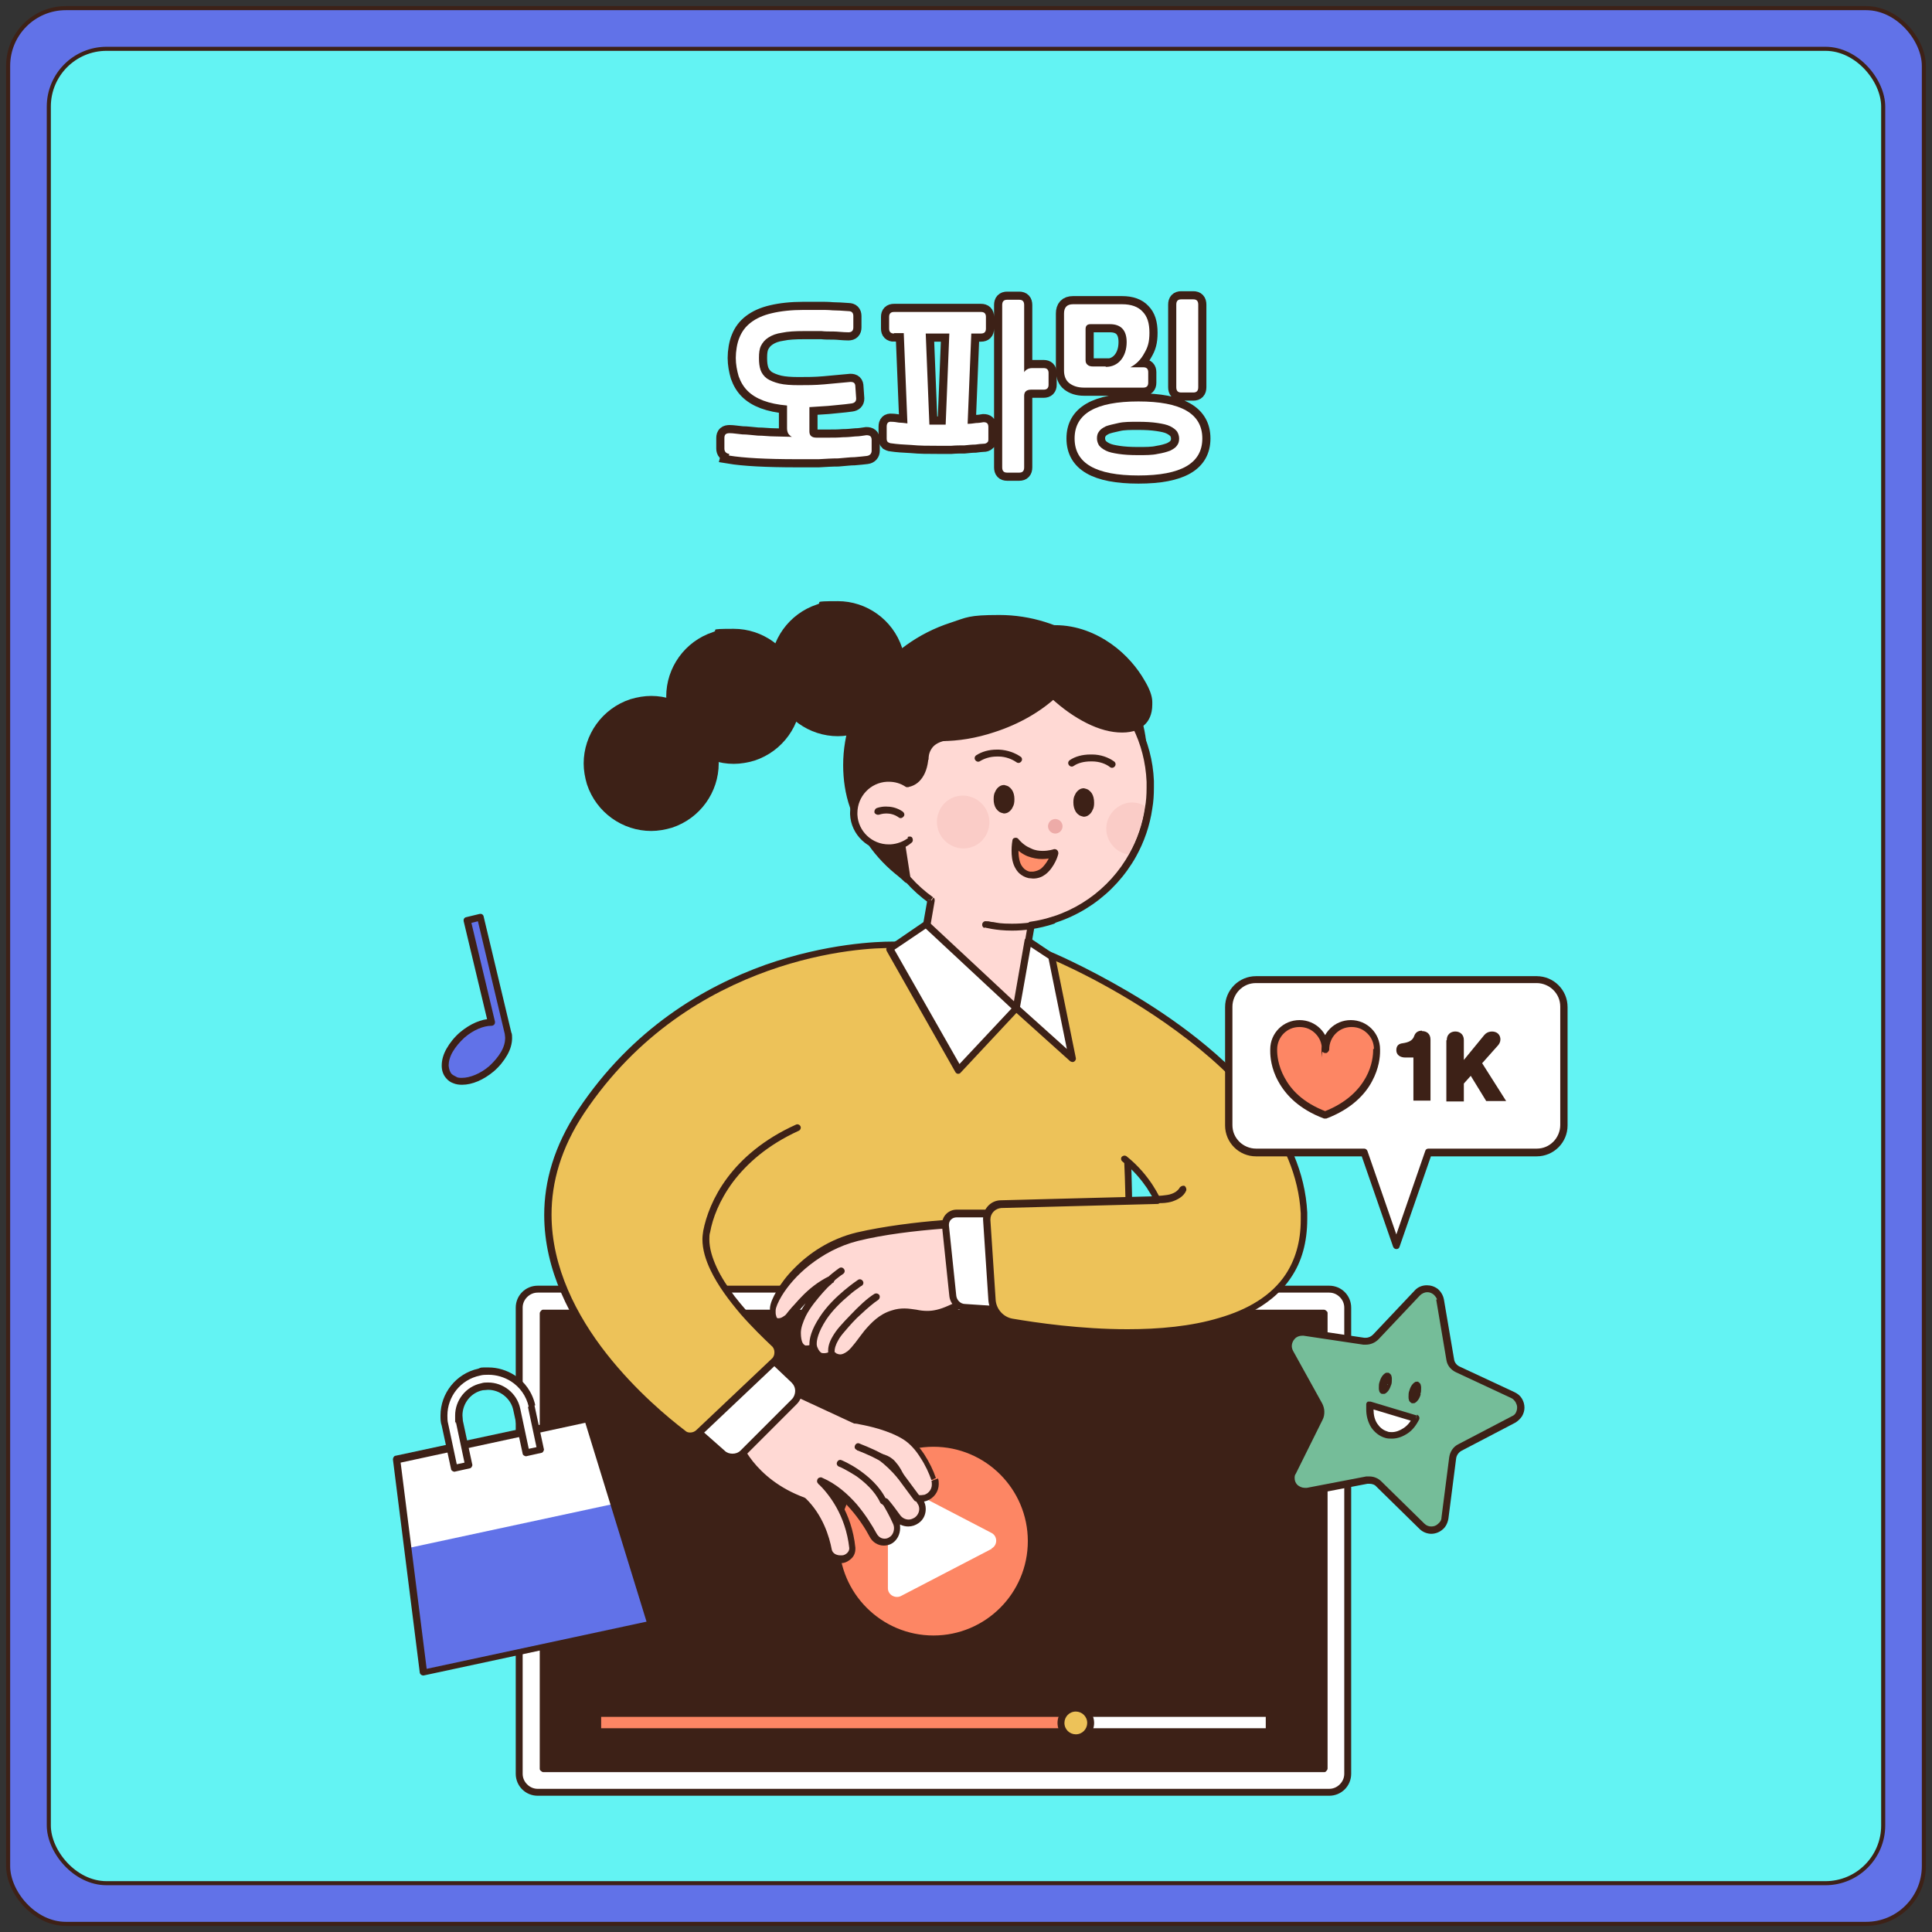 <?xml version="1.0" encoding="UTF-8"?>
<svg id="_레이어_1" data-name="레이어 1" xmlns="http://www.w3.org/2000/svg" version="1.1" viewBox="0 0 475 475">
  <rect x="0" y="0" width="475" height="475" fill="#333333" stroke="none"/>
  <defs>
    <style>
      .cls-1 {
        fill: #edc259;
      }

      .cls-1, .cls-2, .cls-3, .cls-4, .cls-5, .cls-6, .cls-7, .cls-8, .cls-9, .cls-10, .cls-11 {
        stroke-width: 0px;
      }

      .cls-2 {
        fill: #6172e8;
      }

      .cls-3 {
        fill: #edaba8;
      }

      .cls-4 {
        fill: #63f3f3;
      }

      .cls-12, .cls-13 {
        fill: none;
        stroke: #3d2117;
      }

      .cls-5 {
        fill: #3d2117;
      }

      .cls-6 {
        fill: #faccc7;
      }

      .cls-7 {
        fill: #fd8664;
      }

      .cls-8 {
        fill: #ffd9d4;
      }

      .cls-9 {
        fill: #75bd99;
      }

      .cls-10 {
        fill: #ff8f6b;
      }

      .cls-13 {
        stroke-width: 4px;
      }

      .cls-11 {
        fill: #fff;
      }
    </style>
  </defs>
  <rect class="cls-2" x="2" y="2" width="471" height="471" rx="14.2" ry="14.2"/>
  <rect class="cls-12" x="2" y="2" width="471" height="471" rx="14.2" ry="14.2"/>
  <rect class="cls-4" x="12" y="12" width="451" height="451" rx="14.2" ry="14.2"/>
  <rect class="cls-12" x="12" y="12" width="451" height="451" rx="14.2" ry="14.2"/>
  <g>
    <path class="cls-13" d="M179.3,111.6c-.8-.1-1.2-.6-1.2-1.3v-2.6c0-.9.4-1.2,1.3-1.2.9,0,1.9.2,3.1.3,1.2,0,2.5.2,3.8.3,1.4,0,2.8.2,4.2.2,1.4,0,2.8.1,4.2.1-.4-.2-.6-.4-.9-.8-.2-.4-.3-.8-.3-1.3v-5.6c-2.3-.2-4.2-.6-5.8-1.2s-2.9-1.4-3.9-2.4c-1-1-1.7-2.2-2.2-3.6-.4-1.4-.7-2.9-.7-4.5s.3-3.6.9-5c.6-1.5,1.5-2.7,2.8-3.7,1.3-1,3-1.8,5.2-2.3,2.1-.5,4.7-.8,7.8-.8s1.3,0,2,0c.7,0,1.4,0,2.2,0,.8,0,1.8,0,2.9.1,1.1,0,2.4.1,3.9.2.8,0,1.2.4,1.2,1.2v2.8c0,.8-.4,1.2-1.2,1.2-1.4,0-2.7-.2-3.7-.2-1.1,0-2.1,0-2.9-.1-.9,0-1.6,0-2.4,0-.7,0-1.4,0-2,0-2.1,0-3.9.1-5.3.4-1.4.2-2.5.6-3.4,1.2-.8.5-1.4,1.2-1.8,2-.4.8-.5,1.8-.5,3s.1,2.1.4,3c.3.8.8,1.5,1.6,2.1.8.5,1.8.9,3,1.2,1.3.3,2.9.4,4.8.4s4,0,6.2-.2c2.2-.2,4.4-.4,6.5-.6.8,0,1.2.3,1.2,1.2l.2,2.9c0,.7-.4,1.1-1.2,1.2-2.1.3-4,.4-5.7.6-1.7.1-3.2.2-4.6.3v6c0,1,.6,1.5,1.7,1.5s2.1,0,3.2,0c1.1,0,2.2,0,3.3-.1,1.1,0,2.1-.1,3.1-.2,1,0,1.9-.2,2.7-.3.9,0,1.3.3,1.3,1.2v2.6c0,.7-.4,1.2-1.2,1.3-.8.1-1.8.2-3,.3-1.2,0-2.5.2-4,.3-1.5,0-3.1.1-4.8.2-1.7,0-3.5,0-5.3,0-7.6,0-13.2-.3-16.8-.9Z"/>
    <path class="cls-13" d="M219.8,82c-.8,0-1.2-.4-1.2-1.2v-2.9c0-.8.4-1.2,1.2-1.2h21.4c.8,0,1.2.4,1.2,1.2v2.9c0,.8-.4,1.2-1.2,1.2h-2.4l-.9,22.2c.7,0,1.4-.1,2.1-.2.6,0,1.2-.1,1.8-.2.8,0,1.2.3,1.2,1.2v2.9c0,.4,0,.7-.3.9-.2.2-.5.3-.9.3-.5,0-1.2.1-2,.2-.8,0-1.7.1-2.7.2-1,0-2.1,0-3.2.1-1.1,0-2.3,0-3.4,0-2.3,0-4.4,0-6.4-.2-2-.1-3.6-.2-4.9-.4-.4,0-.7-.2-.9-.3-.2-.2-.3-.4-.3-.9v-2.9c0-.9.4-1.3,1.2-1.2.6,0,1.2.1,1.8.2.6,0,1.3.1,2.1.2l-.9-22.2h-2.4ZM228.4,104.4h4.1l.9-22.4h-5.8l.9,22.4ZM251.8,114.9c0,.9-.4,1.3-1.2,1.3h-3c-.8,0-1.2-.4-1.2-1.3v-39.9c0-.9.4-1.3,1.2-1.3h3c.8,0,1.2.4,1.2,1.3v16.5c.4-.6,1-1,2-1h2.8c.8,0,1.2.4,1.2,1.2v2.9c0,.8-.4,1.2-1.2,1.2h-3.1c-1.1,0-1.7.5-1.7,1.5v17.6Z"/>
    <path class="cls-13" d="M266.5,95.3c-1.5,0-2.7-.4-3.6-1.1-.9-.7-1.3-1.8-1.3-3.1v-14c0-1.5.7-2.3,2.2-2.3h12.1c2.2,0,3.9.6,5,1.8,1.2,1.2,1.7,2.9,1.7,5.2s-.4,3.6-1.3,5.1c-.8,1.5-2,2.7-3.4,3.4h3.2c.8,0,1.2.4,1.2,1.2v2.6c0,.8-.4,1.2-1.2,1.2h-14.6ZM264.2,107.8c0-6.1,5.2-9.1,15.7-9.1s15.7,3,15.7,9.1-5.2,9.1-15.7,9.1-15.7-3-15.7-9.1ZM271.9,90.2c1.5,0,2.8-.6,3.7-1.7s1.4-2.6,1.4-4.4c0-2.9-1.4-4.4-4.1-4.4h-4.8c-.8,0-1.2.4-1.2,1.2v7.7c0,.5.2.9.5,1.1.3.3.8.4,1.4.4h3ZM269.7,107.8c0,.6.2,1.2.5,1.7.4.5.9.9,1.7,1.3.8.4,1.8.6,3.1.8s2.9.3,4.8.3,3.5,0,4.8-.3c1.3-.2,2.3-.5,3.1-.8.8-.4,1.4-.8,1.7-1.3.4-.5.5-1.1.5-1.7s-.2-1.2-.5-1.7c-.4-.5-.9-.9-1.7-1.3-.8-.4-1.8-.6-3.1-.8-1.3-.2-2.9-.3-4.8-.3s-3.5,0-4.8.3-2.3.5-3.1.8c-.8.4-1.4.8-1.7,1.3-.4.5-.5,1.1-.5,1.7ZM294.6,95.2c0,.9-.4,1.3-1.2,1.3h-3c-.8,0-1.2-.4-1.2-1.3v-20.3c0-.9.4-1.3,1.2-1.3h3c.8,0,1.2.4,1.2,1.3v20.3Z"/>
  </g>
  <path class="cls-1" d="M277,330.1s2-38.7-1.4-64.9c-3.5-27-18.4-30.2-18.4-30.2h0c-5-1.4-10.7-2.3-17.2-2.5-4.8-.2-13.2.3-13.2.3,0,0-27.6-3.4-46.2,15.2-18.5,18.6-19,42.5-20.2,56.6l-.4,27.2"/>
  <path class="cls-5" d="M277.8,330.1s.6-11.5.6-26.2-.4-26.8-2-38.8c-1.8-13.7-6.4-21.4-10.8-25.7-4.3-4.3-8.2-5.2-8.3-5.2-.3,0-.5,0-.7.2s-.3.4-.3.7h0s.9,0,.9,0l.2-.8c-5-1.4-10.8-2.3-17.4-2.6-.8,0-1.6,0-2.5,0-4.8,0-10.7.4-10.7.4v.9c0,0,.2-.9.2-.9,0,0-2-.2-5.3-.2s-11.4.5-19,2.7c-7.5,2.2-15.7,6.1-22.6,13.1-9.4,9.4-14.2,20.2-16.8,30.4-2.6,10.2-3,19.7-3.6,26.8h0c0,0-.4,27.3-.4,27.3,0,.5.4.9.8.9.5,0,.9-.4.9-.8l.4-27.2h-.9s.9,0,.9,0c.6-7.1,1-16.5,3.5-26.5,2.6-10,7.2-20.4,16.4-29.6,6.7-6.7,14.5-10.5,21.9-12.6,7.3-2.1,14.1-2.6,18.5-2.6,1.6,0,2.9,0,3.8.1.4,0,.8,0,1,0,.1,0,.2,0,.3,0h0s.2,0,.2,0c0,0,.4,0,1,0,1.9-.1,6.1-.3,9.6-.3s1.7,0,2.4,0c6.5.3,12.1,1.1,17,2.5.3,0,.6,0,.8-.2.2-.2.3-.5.3-.7h0s-.9,0-.9,0l-.2.8h0s0,0,0,0h0s0,0,0,0c.1,0,3.7.9,7.7,4.9,4,4.1,8.4,11.4,10.1,24.5,1.5,11.9,2,26.4,2,38.6,0,7.3-.2,13.9-.3,18.6,0,2.4-.2,4.2-.2,5.5,0,1.3,0,2,0,2,0,.5.3.9.8.9s.9-.3.9-.8"/>
  <path class="cls-11" d="M326.8,440.7h-194.6c-2.5,0-4.5-2-4.5-4.5v-114.6c0-2.5,2-4.5,4.5-4.5h194.6c2.5,0,4.5,2,4.5,4.5v114.6c0,2.5-2,4.5-4.5,4.5"/>
  <path class="cls-5" d="M326.8,440.7v-.9h-194.6c-1,0-1.9-.4-2.6-1.1-.7-.7-1.1-1.6-1.1-2.6v-114.6c0-1,.4-1.9,1.1-2.6.7-.7,1.6-1.1,2.6-1.1h194.6c1,0,1.9.4,2.6,1.1.7.7,1.1,1.6,1.1,2.6v114.6c0,1-.4,1.9-1.1,2.6-.7.7-1.6,1.1-2.6,1.1v1.7c3,0,5.4-2.4,5.4-5.4v-114.6c0-3-2.4-5.4-5.4-5.4h-194.6c-3,0-5.4,2.4-5.4,5.4v114.6c0,3,2.4,5.4,5.4,5.4h194.6v-.9Z"/>
  <rect class="cls-5" x="133.6" y="323" width="191.9" height="111.9"/>
  <path class="cls-5" d="M133.6,434.8h.9v-111h190.1v110.1h-191v.9h.9-.9v.9h191.9c.2,0,.4,0,.6-.3.2-.2.3-.4.3-.6v-111.9c0-.2,0-.4-.3-.6-.2-.2-.4-.3-.6-.3h-191.9c-.2,0-.4,0-.6.3-.2.2-.3.4-.3.6v111.9c0,.2,0,.4.3.6.2.2.4.3.6.3v-.9Z"/>
  <path class="cls-7" d="M253.6,378.9c0,13.3-10.8,24.1-24.1,24.1s-24.1-10.8-24.1-24.1,10.8-24.1,24.1-24.1,24.1,10.8,24.1,24.1"/>
  <path class="cls-5" d="M253.6,378.9h-.9c0,6.4-2.6,12.2-6.8,16.4-4.2,4.2-10,6.8-16.4,6.8-6.4,0-12.2-2.6-16.4-6.8-4.2-4.2-6.8-10-6.8-16.4s2.6-12.2,6.8-16.4c4.2-4.2,10-6.8,16.4-6.8s12.2,2.6,16.4,6.8c4.2,4.2,6.8,10,6.8,16.4h1.7c0-13.8-11.2-24.9-24.9-24.9s-24.9,11.2-24.9,24.9,11.2,24.9,24.9,24.9c13.8,0,24.9-11.2,24.9-24.9h-.9Z"/>
  <path class="cls-11" d="M243.8,380.8l-22.3,11.6c-1.4.7-3.2-.3-3.2-1.9v-23.3c0-1.6,1.7-2.7,3.2-1.9l22.3,11.6c1.5.8,1.5,3,0,3.8"/>
  <path class="cls-5" d="M221,159.6c2.7,8.3-1.9,17.1-10.1,19.8-8.3,2.7-17.1-1.9-19.8-10.1-2.7-8.3,1.9-17.1,10.1-19.8,8.3-2.7,17.1,1.9,19.8,10.1"/>
  <path class="cls-5" d="M221,159.6l-.8.3c.5,1.5.7,3.1.7,4.6,0,6.3-4,12.1-10.3,14.1-1.5.5-3.1.7-4.6.7-6.3,0-12.1-4-14.1-10.3-.5-1.5-.7-3.1-.7-4.6,0-6.3,4-12.1,10.3-14.1,1.5-.5,3.1-.7,4.6-.7,6.3,0,12.1,4,14.1,10.3l.8-.3.8-.3c-2.3-7-8.8-11.5-15.8-11.5s-3.4.3-5.1.8c-7,2.3-11.5,8.8-11.5,15.8,0,1.7.3,3.4.8,5.1,2.3,7,8.8,11.5,15.8,11.5,1.7,0,3.4-.3,5.1-.8,7-2.3,11.5-8.8,11.5-15.8,0-1.7-.3-3.4-.8-5.1l-.8.3Z"/>
  <path class="cls-5" d="M195.4,166.4c2.7,8.3-1.9,17.1-10.1,19.8-8.3,2.7-17.1-1.9-19.8-10.1-2.7-8.3,1.9-17.1,10.1-19.8,8.3-2.7,17.1,1.9,19.8,10.1"/>
  <path class="cls-5" d="M195.4,166.4l-.8.3c.5,1.5.7,3.1.7,4.6,0,6.3-4,12.1-10.3,14.1-1.5.5-3.1.7-4.6.7-6.3,0-12.1-4-14.1-10.3-.5-1.5-.7-3.1-.7-4.6,0-6.3,4-12.1,10.3-14.1,1.5-.5,3.1-.7,4.6-.7,6.3,0,12.1,4,14.1,10.3l.8-.3.8-.3c-2.3-7-8.8-11.5-15.8-11.5s-3.4.3-5.1.8c-7,2.3-11.5,8.8-11.5,15.8,0,1.7.3,3.4.8,5.1,2.3,7,8.8,11.5,15.8,11.5,1.7,0,3.4-.3,5.1-.8,7-2.3,11.5-8.8,11.5-15.8,0-1.7-.3-3.4-.8-5.1l-.8.3Z"/>
  <path class="cls-5" d="M175.1,182.9c2.7,8.3-1.9,17.1-10.1,19.8-8.3,2.7-17.1-1.9-19.8-10.1-2.7-8.3,1.9-17.1,10.1-19.8,8.3-2.7,17.1,1.9,19.8,10.1"/>
  <path class="cls-5" d="M175.1,182.9l-.8.3c.5,1.5.7,3.1.7,4.6,0,6.3-4,12.1-10.3,14.1-1.5.5-3.1.7-4.6.7-6.3,0-12.1-4-14.1-10.3-.5-1.5-.7-3.1-.7-4.6,0-6.3,4-12.1,10.3-14.1,1.5-.5,3.1-.7,4.6-.7,6.3,0,12.1,4,14.1,10.3l.8-.3.8-.3c-2.3-7-8.8-11.5-15.8-11.5-1.7,0-3.4.3-5.1.8-7,2.3-11.5,8.8-11.5,15.8,0,1.7.3,3.4.8,5.1,2.3,7,8.8,11.5,15.8,11.5,1.7,0,3.4-.3,5.1-.8,7-2.3,11.5-8.8,11.5-15.8,0-1.7-.3-3.4-.8-5.1l-.8.3Z"/>
  <path class="cls-5" d="M279.5,176c5.9,18.4-4.9,38.3-24.1,44.5-19.3,6.2-39.7-3.6-45.6-22-5.9-18.4,4.9-38.3,24.1-44.5,19.3-6.2,39.7,3.6,45.6,22"/>
  <path class="cls-5" d="M279.5,176l-.8.3c1.1,3.3,1.6,6.7,1.6,10,0,14.6-9.8,28.4-25.2,33.4-3.8,1.2-7.7,1.8-11.5,1.8-7.4,0-14.5-2.3-20.4-6.3-5.8-4-10.4-9.8-12.7-17-1.1-3.3-1.6-6.7-1.6-10,0-14.6,9.8-28.4,25.2-33.4,3.8-1.2,7.7-1.8,11.5-1.8,7.4,0,14.5,2.3,20.4,6.3,5.8,4,10.4,9.8,12.7,17l.8-.3.8-.3c-2.4-7.5-7.2-13.6-13.3-17.9-6.1-4.2-13.6-6.6-21.3-6.6s-8,.6-12,1.9c-16,5.2-26.4,19.6-26.4,35,0,3.5.5,7.1,1.7,10.5,2.4,7.5,7.2,13.6,13.3,17.9,6.1,4.2,13.6,6.6,21.3,6.6s8-.6,12-1.9c16-5.2,26.4-19.6,26.4-35,0-3.5-.5-7.1-1.7-10.5l-.8.3Z"/>
  <path class="cls-8" d="M228.8,221.3l-2,11.5,23.1,15,3.6-20.5c10.8-1.5,19.9-8.1,25-17.2,2-3.5,3.3-7.4,3.9-11.5.3-2.1.4-4.3.3-6.6-.2-4.9-1.5-9.5-3.5-13.6-3.3-6.6-8.6-12-15.2-15.3-4.2-2.1-8.8-3.4-13.8-3.6-1,0-2,0-3.1,0-12.6.6-23.3,7.9-28.7,18.3-2.7,5.1-4.1,11-3.8,17.2.5,10.9,6,20.3,14.2,26.2"/>
  <path class="cls-5" d="M228.8,221.3h-.8c0-.1-2,11.4-2,11.4,0,.3,0,.7.4.9l23.1,15c.2.2.5.2.8,0,.3-.1.5-.4.5-.6l3.6-20.5h-.8c0-.1.1.7.1.7,11.1-1.6,20.4-8.3,25.6-17.6,2-3.6,3.4-7.6,4-11.8.3-1.7.4-3.4.4-5.2s0-1,0-1.6c-.2-5-1.5-9.7-3.6-13.9h0c-3.4-6.8-8.9-12.3-15.6-15.7h0c-4.3-2.2-9.1-3.5-14.1-3.7h0c-.5,0-1.1,0-1.6,0s-1,0-1.6,0c-12.9.6-23.9,8.1-29.4,18.8-2.5,4.8-3.9,10.3-3.9,16.1s0,1,0,1.6c.5,11.1,6.1,20.8,14.5,26.8l.5-.7h-.8c0-.1.8,0,.8,0l.5-.7c-8-5.7-13.4-14.9-13.8-25.5,0-.5,0-1,0-1.5,0-5.5,1.3-10.7,3.7-15.3,5.3-10.2,15.7-17.3,28-17.8.5,0,1,0,1.5,0s1,0,1.5,0h0c4.8.2,9.3,1.5,13.4,3.5h0c6.4,3.2,11.6,8.5,14.8,14.9h0c2,4,3.2,8.5,3.4,13.3,0,.5,0,1,0,1.5,0,1.7-.1,3.3-.4,4.9-.6,4-1.9,7.8-3.8,11.2-4.9,8.9-13.8,15.3-24.3,16.8-.4,0-.7.3-.7.7l-3.3,19.2-21.5-14,1.9-11c0-.3,0-.7-.3-.8l-.5.7Z"/>
  <path class="cls-5" d="M268.1,197.6c0,1.5-.9,2.6-1.8,2.6-1,0-1.7-1.2-1.7-2.7,0-1.5.9-2.6,1.8-2.6,1,0,1.7,1.2,1.7,2.7"/>
  <path class="cls-5" d="M268.1,197.6h-.9c0,.5-.2,1-.4,1.3-.1.2-.2.3-.3.3,0,0-.2,0-.2,0h0s0,.9,0,.9v-.9s-.1,0-.2,0c-.1,0-.3-.3-.4-.6-.1-.3-.2-.7-.2-1.1h0c0-.7.2-1.2.4-1.5.1-.2.2-.3.3-.3,0,0,.2,0,.2,0h0v-.4s0,.4,0,.4h0s0-.4,0-.4v.4s0,0,0,0c0,0,.1,0,.2,0,.1,0,.3.3.4.6.1.3.2.7.2,1.1h0c0,.1,0,0,0,0h.9s.9,0,.9,0h0c0-1-.2-1.8-.6-2.4-.2-.3-.5-.6-.8-.8-.3-.2-.7-.3-1.1-.4v.9s0-.9,0-.9h0c-.4,0-.8.1-1.1.3-.5.3-.9.8-1.1,1.3-.3.5-.4,1.1-.4,1.8h0s0,.1,0,.1c0,.9.2,1.6.6,2.3.2.3.5.6.8.8.3.2.7.3,1.1.4h0c.4,0,.8-.1,1.1-.3.5-.3.9-.8,1.1-1.3.3-.5.4-1.1.4-1.8h0s-.9,0-.9,0Z"/>
  <path class="cls-5" d="M264,188.3c1-.7,2.5-1.1,4.2-1.1.1,0,.2,0,.3,0,1.8,0,3.4.6,4.4,1.4.4.3.9.2,1.2-.2.3-.4.2-.9-.2-1.2-1.4-1-3.3-1.7-5.4-1.7-.1,0-.2,0-.4,0-2,0-3.8.5-5.1,1.4-.4.3-.5.8-.2,1.2.3.4.8.5,1.2.2Z"/>
  <path class="cls-5" d="M264,163.3c-.8,2.6-2.6,5.1-5.2,7.5-3.6,3.4-8.8,6.5-14.8,8.4-10.3,3.3-20.2,2.6-25.5-1.3,5.4-10.4,16.1-17.7,28.7-18.3,1,0,2.1,0,3.1,0,4.9.2,9.6,1.5,13.8,3.6"/>
  <path class="cls-5" d="M264,163.3l-.8-.3c-.8,2.4-2.5,4.9-4.9,7.2-3.5,3.3-8.6,6.3-14.5,8.2-4.4,1.4-8.6,2.1-12.5,2.1-5.1,0-9.5-1.2-12.3-3.2l-.5.7.8.4c5.3-10.2,15.7-17.3,28-17.8.5,0,1,0,1.5,0s1,0,1.5,0c4.8.2,9.3,1.5,13.4,3.5l.4-.8-.8-.3.8.3.4-.8c-4.3-2.2-9.1-3.5-14.1-3.7-.5,0-1.1,0-1.6,0s-1,0-1.5,0c-12.9.6-23.9,8.1-29.4,18.8-.2.4,0,.8.3,1.1,3.2,2.3,7.9,3.5,13.3,3.5,4.1,0,8.5-.7,13-2.2,6.2-2,11.4-5.1,15.2-8.6,2.6-2.5,4.5-5.1,5.4-7.9.1-.4,0-.8-.4-1l-.4.8Z"/>
  <path class="cls-5" d="M279.2,178.6c-5.5,1.8-13.4-1.3-20.3-7.8-1.6-1.5-3.1-3.1-4.5-4.9-1.6-2-3-4.1-4.1-6.2,4.9.2,9.6,1.5,13.8,3.6,6.6,3.3,11.9,8.7,15.2,15.3"/>
  <path class="cls-5" d="M279.2,178.6l-.3-.8c-.9.3-2,.5-3.1.5-2.4,0-5.1-.7-7.9-2.1-2.8-1.4-5.7-3.4-8.5-6-1.5-1.4-3-3-4.4-4.8-1.6-2-2.9-4.1-4-6.1l-.8.4v.9c4.8.2,9.3,1.5,13.4,3.5h0c6.4,3.2,11.6,8.5,14.8,14.9l.8-.4-.3-.8.3.8.8-.4c-3.4-6.8-8.9-12.3-15.6-15.7h0c-4.3-2.2-9.1-3.5-14.1-3.7-.3,0-.6.1-.8.4-.2.3-.2.6,0,.9,1.2,2.1,2.6,4.3,4.2,6.4,1.4,1.8,3,3.5,4.6,5,2.9,2.7,5.9,4.8,8.9,6.3,3,1.5,5.9,2.3,8.7,2.3,1.3,0,2.5-.2,3.6-.6.2,0,.4-.3.5-.5,0-.2,0-.5,0-.7l-.8.4Z"/>
  <path class="cls-5" d="M242,228c0,0,2.8.8,6.8.8,2.9,0,6.5-.4,10.4-1.7.4-.2.7-.7.5-1.1-.2-.4-.6-.7-1.1-.5-3.6,1.3-7,1.6-9.8,1.6s-3.5-.2-4.6-.4c-.6,0-1-.2-1.3-.2-.1,0-.3,0-.3,0h0s0,0,0,0c-.5-.1-.9.1-1.1.6-.1.5.1.9.6,1.1Z"/>
  <path class="cls-5" d="M214.1,189.1s11.4,9.5,13.3-2.2c0,0-.4-4.8,4.9-5.6l-3.4-13.5-13.9,5.9s-5.3,9.1-.9,15.5"/>
  <path class="cls-5" d="M214.1,189.1l-.6.7s1.1,1,2.8,1.9c1.6.9,3.7,1.9,5.9,1.9,1.3,0,2.7-.4,3.8-1.5,1.1-1.1,1.9-2.7,2.2-5.1v-.2s0,0,0,0h.1s-.1,0-.1,0h.1s0-.1,0-.1c0-.4,0-1.4.6-2.4.3-.5.6-.9,1.2-1.3.6-.4,1.3-.7,2.3-.9.2,0,.5-.2.6-.4.1-.2.2-.5.1-.7l-3.4-13.5c0-.2-.2-.4-.5-.6s-.5-.1-.7,0l-13.9,5.9c-.2,0-.3.2-.4.4,0,0-.7,1.2-1.4,3-.7,1.8-1.4,4.3-1.4,6.9,0,2.2.5,4.5,1.9,6.5l.2.2.6-.7.7-.5c-1.2-1.7-1.6-3.6-1.6-5.5,0-2.3.6-4.6,1.3-6.3.3-.8.6-1.5.9-2,.1-.2.2-.4.3-.6h0c0-.1,0-.2,0-.2h0s-.7-.4-.7-.4l.3.8,12.9-5.5,3.2,12.6.8-.2v-.8c-1.4.2-2.4.6-3.2,1.1-1.2.8-1.8,1.9-2.2,2.9-.3,1-.4,1.8-.4,2.2,0,.1,0,.2,0,.3h.9c0,0-.8-.2-.8-.2-.4,2.1-1,3.4-1.8,4.1-.7.7-1.6,1-2.6,1-1.6,0-3.6-.8-5-1.7-.7-.4-1.4-.9-1.8-1.2-.2-.2-.4-.3-.5-.4h-.1c0-.1,0-.1,0-.1l-.6.7.7-.5-.7.5Z"/>
  <path class="cls-5" d="M223.1,216.2l-1.8-11.4-7.5-.5s3.4,6.7,9.3,12"/>
  <path class="cls-5" d="M223.1,216.2h.8c0-.1-1.8-11.6-1.8-11.6,0-.4-.4-.7-.8-.7l-7.5-.5c-.3,0-.6.1-.8.4-.2.3-.2.6,0,.9,0,0,3.5,6.8,9.5,12.2.3.2.7.3,1,.1.3-.2.5-.5.4-.9h-.8c0,.1.6-.5.6-.5-2.8-2.6-5.1-5.5-6.7-7.8-.8-1.1-1.4-2.1-1.8-2.8-.2-.3-.4-.6-.5-.8,0,0,0-.2-.1-.2h0c0,0-.8.3-.8.3v.9c0,0,6.7.5,6.7.5l1.7,10.8h.8c0-.1.6-.8.6-.8l-.6.6Z"/>
  <path class="cls-8" d="M223.8,206.7c-1.3,1-3,1.7-4.9,1.8-4.7.2-8.7-3.4-8.9-8.2-.2-4.7,3.4-8.7,8.2-8.9,1.8,0,3.6.4,5,1.3"/>
  <path class="cls-5" d="M223.3,206c-1.2.9-2.7,1.5-4.4,1.6-.1,0-.2,0-.4,0-4.1,0-7.5-3.2-7.7-7.3,0-.1,0-.2,0-.4,0-4.1,3.2-7.5,7.3-7.7.1,0,.2,0,.4,0,1.5,0,2.9.4,4.1,1.2.4.3.9.1,1.2-.3.3-.4.1-.9-.3-1.2-1.5-.9-3.2-1.5-5.1-1.5s-.3,0-.4,0c-5,.2-9,4.4-9,9.4s0,.3,0,.4c.2,5,4.4,9,9.4,9s.3,0,.4,0c2,0,3.9-.8,5.3-2,.4-.3.4-.8.2-1.2s-.8-.4-1.2-.2Z"/>
  <path class="cls-8" d="M215.8,199.6s2.7-1.1,5.6.8"/>
  <path class="cls-5" d="M216.2,200.3v-.3c-.1,0,0,.3,0,.3h0s-.1-.3-.1-.3v.3c.1,0,.8-.3,1.8-.3.9,0,2,.2,3.1,1,.4.3.9.1,1.2-.3.3-.4.1-.9-.3-1.2-1.5-1-2.9-1.2-4.1-1.2-1.4,0-2.3.4-2.3.4-.4.2-.6.7-.5,1.1.2.4.7.6,1.1.5Z"/>
  <path class="cls-5" d="M279.2,178.6s3.5-.9,3.2-6c-.3-5-9.3-18.4-23.6-18"/>
  <path class="cls-5" d="M279.4,179.4c0,0,1-.3,2-1.2,1-.9,1.9-2.5,1.9-5,0-.2,0-.4,0-.6,0-1.5-.7-3.3-1.9-5.3-1.7-3-4.5-6.4-8.2-9-3.7-2.6-8.4-4.6-13.8-4.6-.2,0-.4,0-.6,0-.5,0-.8.4-.8.9,0,.5.4.8.9.8.2,0,.4,0,.6,0,6.6,0,12.1,3.1,16,6.9,1.9,1.9,3.4,3.9,4.5,5.8,1,1.8,1.6,3.5,1.6,4.5,0,.2,0,.4,0,.5,0,2.1-.7,3.1-1.3,3.8-.3.3-.7.5-.9.6-.1,0-.2,0-.3.1h0c-.5.1-.7.6-.6,1.1.1.5.6.7,1.1.6Z"/>
  <path class="cls-6" d="M278.5,197.3c-.6,0-1.3,0-2,.3-3.4,1.1-5.3,4.7-4.2,8.1.8,2.4,2.8,4,5.1,4.4,0-.1.1-.2.2-.3,1.9-3.4,3.2-7.2,3.8-11.2,0-.2,0-.3,0-.5-.9-.5-2-.8-3-.8"/>
  <path class="cls-5" d="M281.6,198.1c0,.2,0,.3,0,.5-.6,4-1.9,7.8-3.8,11.2,0,.1-.1.2-.2.3.3,0,.7,0,1,0s0,0,0,0c2-3.5,3.3-7.4,3.9-11.5-.3-.2-.6-.4-.9-.6"/>
  <path class="cls-5" d="M245.2,196.4c0,1.5.7,2.7,1.7,2.7,1,0,1.8-1.1,1.9-2.6,0-1.5-.7-2.7-1.7-2.7-1,0-1.8,1.1-1.9,2.6"/>
  <path class="cls-5" d="M245.2,196.4h-.9s0,.2,0,.2c0,.8.2,1.6.6,2.2.2.3.5.6.8.8.3.2.7.3,1.1.4h0c.4,0,.8-.1,1.1-.3.5-.3.9-.8,1.1-1.3.3-.5.4-1.1.4-1.8v-.2c0-.8-.2-1.6-.6-2.2-.2-.3-.5-.6-.8-.8-.3-.2-.7-.3-1.1-.4h0,0c-.4,0-.8.1-1.1.3-.5.3-.9.8-1.1,1.3-.3.5-.4,1.1-.4,1.8h.9s.9,0,.9,0c0-.6.2-1.1.4-1.4.1-.2.2-.3.3-.3,0,0,.2,0,.2,0h0c0,0,.1,0,.2,0,.1,0,.3.3.4.6.1.3.2.7.2,1.1h0c0,.7-.2,1.2-.4,1.5-.1.2-.2.3-.3.3,0,0-.2,0-.2,0h0c0,0-.1,0-.2,0-.1,0-.3-.3-.4-.6-.1-.3-.2-.7-.2-1.1h0c0-.1-.9-.2-.9-.2Z"/>
  <path class="cls-5" d="M251,186.1c-1.4-1-3.3-1.7-5.4-1.8-.2,0-.3,0-.5,0-2,0-3.7.5-5.1,1.4-.4.3-.5.8-.2,1.2.3.4.8.5,1.2.2,1-.6,2.4-1.1,4.1-1.1.1,0,.3,0,.4,0,1.8,0,3.4.7,4.4,1.4.4.3.9.2,1.2-.2.3-.4.2-.9-.2-1.2Z"/>
  <path class="cls-6" d="M236.8,195.6c-2.6,0-5,1.5-6,4.1-1.3,3.3.3,7,3.6,8.4.8.3,1.6.5,2.4.5,2.6,0,5-1.5,6-4.1,1.3-3.3-.3-7-3.6-8.4-.8-.3-1.6-.5-2.4-.5"/>
  <path class="cls-3" d="M257.7,203.5c.2,1,1.2,1.6,2.1,1.4,1-.2,1.6-1.2,1.4-2.1-.2-1-1.2-1.6-2.1-1.4-1,.2-1.6,1.2-1.4,2.1"/>
  <path class="cls-10" d="M259.3,209.6s-5.6,2.1-9.6-2.7c0,0-1.4,7.1,3.3,8.1,4.7,1,6.3-5.4,6.3-5.4"/>
  <path class="cls-5" d="M259.3,209.6l-.3-.8v.3c.1,0,0-.3,0-.3h0s.1.3.1.3v-.3c-.1,0-1.2.4-2.7.4-.9,0-1.9-.1-2.9-.6-1-.4-2.1-1.1-3.1-2.3-.2-.3-.6-.4-.9-.3-.3,0-.6.3-.6.7,0,0-.2,1.1-.2,2.4,0,1.2.1,2.6.7,3.9.3.6.7,1.3,1.3,1.8.6.5,1.3.9,2.2,1.1.4,0,.8.1,1.1.1,1.2,0,2.2-.4,3-1,1.2-.9,2-2.2,2.5-3.2.5-1,.7-1.9.7-1.9,0-.3,0-.6-.3-.9-.2-.2-.6-.3-.9-.2l.3.8-.8-.2h0c0,.1-.4,1.4-1.2,2.6-.4.6-.9,1.2-1.4,1.6-.6.4-1.2.6-1.9.7-.2,0-.5,0-.8,0-.6-.1-1-.4-1.4-.7-.5-.5-.9-1.1-1.1-1.9-.2-.8-.3-1.6-.3-2.4,0-.6,0-1.1,0-1.5,0-.2,0-.3,0-.4h0c0-.1,0-.1,0-.1l-.8-.2-.7.6c1.2,1.4,2.5,2.3,3.7,2.8,1.3.5,2.5.7,3.6.7,1.9,0,3.2-.5,3.2-.5l-.3-.8-.8-.2.8.2Z"/>
  <path class="cls-8" d="M216.5,358.3c1,.4,1.8.7,2.3,1.1.9.6,1.7,2,2.5,3.5-1.6-1.8-3.2-3.3-4.8-4.6M229.3,363.7c-1.2-3.5-3.7-8.1-7.3-10.4-4.9-3.2-12.3-4-12.3-4l-18.5-8.6-10.8,13.6s3.6,10.2,16.5,14.9c4.1,3.9,5.6,9.1,6.2,12.2.3,1.4,1.9,2.4,3.5,2.1,1.5-.2,2.6-1.5,2.5-2.8-.9-8.4-5.2-13.8-8-16.4h0c6.6,2.9,10.9,9.3,13,13.2.9,1.7,2.9,2.2,4.4,1.2,1.4-.9,1.9-2.9,1.2-4.5-.8-1.8-1.8-3.5-2.7-5,1.2,1.4,2.2,2.7,3,3.8,1.1,1.6,3.3,1.9,4.8.8,1.4-1.1,1.8-3,.9-4.6-.2-.3-.4-.6-.5-.9.6.1,1.2,0,1.8-.1,1.8-.6,2.8-2.6,2.2-4.5"/>
  <path class="cls-5" d="M216.5,358.3l-.3.8c1,.4,1.7.7,2.1,1,.3.2.7.7,1.1,1.2.4.6.8,1.2,1.1,1.9l.8-.4.6-.6c-1.6-1.9-3.3-3.4-4.9-4.7l-.5.7-.3.8.3-.8-.5.7c1.6,1.2,3.2,2.7,4.7,4.5.3.3.8.4,1.1.1.4-.2.5-.7.3-1.1-.4-.8-.8-1.5-1.3-2.2-.5-.6-.9-1.2-1.5-1.6-.6-.5-1.5-.9-2.6-1.2-.4-.1-.8,0-1,.4-.2.4-.1.8.2,1.1l.5-.7ZM229.3,363.7l.8-.3c-.6-1.8-1.6-3.9-2.9-5.9-1.3-1.9-2.8-3.7-4.8-5-2.6-1.7-5.7-2.7-8.2-3.3-1.2-.3-2.3-.5-3.1-.7-.4,0-.7-.1-.9-.1-.1,0-.2,0-.3,0h0s0,0,0,0h0s0,0,0,0v.5c0,0,0-.5,0-.5v.5c0,0,0-.5,0-.5v.9c-.1,0,0-.9,0-.9h0v.9c-.1,0,0-.9,0-.9v.9c-.1,0,0-.8,0-.8h0s-.1.8-.1.8v-.8c.1,0,0,.8,0,.8l.4-.8-18.5-8.6c-.4-.2-.8,0-1,.2l-10.8,13.6c-.2.2-.2.5-.1.8,0,0,1,2.7,3.6,5.9,2.6,3.2,6.9,7.1,13.5,9.5l.3-.8-.6.6c3.9,3.7,5.4,8.7,5.9,11.7.2.9.7,1.6,1.4,2.1.7.5,1.5.8,2.5.8.2,0,.4,0,.7,0,.9-.1,1.7-.6,2.3-1.2.6-.6.9-1.4.9-2.3,0-.1,0-.2,0-.3h0c-.9-8.7-5.3-14.2-8.2-17l-.6.6.7.6h0c0,0-.7-.6-.7-.6l-.3.8c3.2,1.4,5.8,3.7,7.9,6.1,2.1,2.4,3.7,4.9,4.7,6.8.7,1.4,2.1,2.2,3.5,2.2.7,0,1.5-.2,2.1-.6,1.2-.8,1.9-2.2,1.9-3.7s-.1-1.3-.4-1.9c-.9-1.9-1.8-3.5-2.7-5.1l-.7.5-.6.6c1.2,1.3,2.2,2.6,2.9,3.7.8,1.2,2.2,1.8,3.5,1.8.9,0,1.8-.3,2.5-.8,1.2-.8,1.8-2.1,1.8-3.5,0-.8-.2-1.5-.6-2.2-.2-.3-.4-.6-.5-.9l-.7.5-.2.8c.3,0,.5,0,.8,0,.4,0,.9,0,1.4-.2,1.8-.6,3-2.3,3-4.1,0-.5,0-1-.2-1.4l-.8.3-.8.3c.1.3.1.6.1.9,0,1.1-.7,2.1-1.8,2.5-.3,0-.5.1-.8.1-.2,0-.3,0-.5,0-.3,0-.7,0-.9.4-.2.3-.2.7,0,.9.2.3.4.6.5.8.3.4.4.9.4,1.3,0,.8-.4,1.6-1.1,2.1-.5.3-1,.5-1.5.5-.8,0-1.6-.4-2.1-1.1-.8-1.1-1.8-2.5-3-3.9-.3-.3-.8-.4-1.2-.1-.4.3-.5.8-.2,1.1.9,1.5,1.8,3.1,2.6,4.9.2.4.3.8.3,1.2,0,.9-.4,1.8-1.1,2.2-.4.3-.8.4-1.2.4-.8,0-1.5-.4-2-1.3-1.1-2-2.7-4.6-4.9-7.2-2.2-2.5-5-5-8.5-6.5-.3-.2-.8,0-1,.2h0c-.3.4-.3.9,0,1.2,2.7,2.6,6.8,7.8,7.7,15.9h0s0,.1,0,.1c0,.4-.2.8-.5,1.1-.3.3-.8.6-1.3.6-.1,0-.3,0-.4,0-.6,0-1.1-.2-1.4-.4-.4-.3-.6-.6-.7-1-.6-3.2-2.2-8.5-6.4-12.6,0,0-.2-.1-.3-.2-6.3-2.3-10.3-5.9-12.7-8.9-1.2-1.5-2-2.9-2.6-3.9-.3-.5-.4-.9-.6-1.2,0-.1,0-.2-.1-.3h0c0,0,0,0,0,0h0s-.8.3-.8.3l.7.5,10.4-13,17.9,8.3c0,0,.2,0,.2,0h0s.4,0,1.2.2c2.2.4,7.2,1.5,10.7,3.7,1.6,1,3.1,2.7,4.2,4.5,1.2,1.8,2.1,3.8,2.7,5.5l.8-.3Z"/>
  <path class="cls-8" d="M211,355.8s2.7.9,5.5,2.5"/>
  <path class="cls-5" d="M210.7,356.6h.1c.5.2,2.9,1.1,5.3,2.4.4.2.9,0,1.2-.3.2-.4,0-.9-.3-1.2-2.9-1.6-5.6-2.5-5.7-2.6-.4-.2-.9,0-1.1.5s0,.9.5,1.1Z"/>
  <path class="cls-5" d="M220.7,363.4l4,5.4c.3.4.8.5,1.2.2.4-.3.5-.8.2-1.2l-4-5.4c-.3-.4-.8-.5-1.2-.2-.4.3-.5.8-.2,1.2"/>
  <path class="cls-8" d="M206.6,359.8s7.6,3,10.6,9.2"/>
  <path class="cls-5" d="M206.3,360.6h0c.2,0,2,.9,4.2,2.3,2.1,1.5,4.6,3.7,5.9,6.5.2.4.7.6,1.1.4.4-.2.6-.7.4-1.1-1.6-3.3-4.4-5.7-6.7-7.3-2.3-1.6-4.3-2.4-4.3-2.4-.4-.2-.9,0-1.1.5-.2.4,0,.9.5,1.1Z"/>
  <path class="cls-11" d="M168.3,349.1l9.4,8.3c1.5,1.3,3.7,1.2,5.1-.2l12.6-12.6c1.5-1.5,1.5-3.9,0-5.3l-7.8-7.4"/>
  <path class="cls-5" d="M167.7,349.7l9.4,8.3c.9.8,2,1.1,3,1.1,1.2,0,2.4-.5,3.2-1.3l12.6-12.6c.9-.9,1.3-2.1,1.3-3.2,0-1.2-.5-2.4-1.4-3.3l-7.8-7.4c-.3-.3-.9-.3-1.2,0-.3.3-.3.9,0,1.2l7.8,7.4c.6.6.9,1.3.9,2.1,0,.7-.3,1.5-.8,2l-12.6,12.6c-.6.6-1.3.8-2,.8-.7,0-1.4-.2-1.9-.7l-9.4-8.3c-.4-.3-.9-.3-1.2,0-.3.4-.3.9,0,1.2Z"/>
  <path class="cls-1" d="M220.1,232.4s-48.6-1.8-77.2,41c-25.2,37.7,15,71.7,24.9,79.2,1.2.9,2.9.8,4-.2l18.5-17.5c1.3-1.2,1.3-3.3,0-4.5-5.6-5.1-18.3-17.9-16.5-27.4,1.3-6.8,6.6-18.3,22.4-25.5"/>
  <path class="cls-5" d="M220.1,231.5s-.3,0-.9,0c-3.3,0-15.9.4-31,5.7-15.1,5.4-32.8,15.7-46.1,35.7-5.9,8.9-8.3,17.6-8.3,25.8,0,13.6,6.5,25.8,13.9,35.3,7.4,9.5,15.7,16.3,19.6,19.2.7.5,1.5.8,2.4.8,1,0,2-.4,2.7-1.1l18.5-17.5c.8-.8,1.2-1.8,1.2-2.9,0-1.1-.4-2.1-1.3-2.9-2.6-2.3-6.7-6.4-10.2-10.9-1.7-2.3-3.3-4.7-4.4-7.1-1.1-2.4-1.8-4.7-1.8-6.9,0-.6,0-1.2.2-1.8.6-3.3,2.2-7.7,5.6-12.3,3.4-4.5,8.5-9.1,16.2-12.6.4-.2.6-.7.4-1.1-.2-.4-.7-.6-1.1-.4-8,3.6-13.4,8.4-16.9,13.1-3.5,4.7-5.2,9.4-5.9,13-.1.7-.2,1.4-.2,2.1,0,2.5.8,5.1,2,7.6,1.8,3.8,4.6,7.5,7.4,10.8,2.8,3.2,5.7,6,7.6,7.8.5.4.7,1,.7,1.6,0,.6-.2,1.2-.7,1.6l-18.5,17.5c-.4.4-1,.6-1.5.6s-.9-.1-1.3-.5c-3.8-2.9-12-9.6-19.3-18.9-7.3-9.3-13.5-21.2-13.5-34.2,0-7.9,2.3-16.3,8-24.9,13.1-19.6,30.4-29.7,45.2-35,14.8-5.3,27.2-5.7,30.4-5.6.3,0,.5,0,.6,0,.1,0,.2,0,.2,0,.5,0,.9-.4.9-.8,0-.5-.4-.9-.8-.9Z"/>
  <path class="cls-8" d="M242.8,300.2s-19,.5-31.9,3.7c-12.9,3.1-20.4,14-20.9,17.9-.4,3.8,2.7,3.1,4.1,1.6,1.4-1.5,4.9-6.5,10.4-9.1,0,0-8.5,7.5-8.5,13.2s4,3.7,4,3.7c0,0,.7,3.8,4.4,1.9,0,0,1.8,2.2,4.5,0,2.7-2.2,5-8.2,10.5-9.8,5.5-1.6,7.1,1.9,14-1.2,7-3.1,4.6-4.2,10.6-4.2,0,0,4.4-2,3.7-9.4-.7-7.4-4.9-8.2-4.9-8.2"/>
  <path class="cls-5" d="M242.8,300.2v-.9s-4.8.1-11.2.7c-6.4.5-14.4,1.5-20.9,3-6.7,1.6-11.9,5.2-15.5,8.9-1.8,1.8-3.2,3.7-4.2,5.4-1,1.7-1.6,3.1-1.7,4.3,0,.3,0,.5,0,.7,0,.9.2,1.7.7,2.3.2.3.5.5.9.6.3.1.6.2,1,.2.6,0,1.2-.2,1.7-.4.5-.3,1-.6,1.4-1,.4-.4.8-1,1.4-1.7,1.8-2.1,4.7-5.4,8.6-7.2l-.4-.8-.6-.6s-2.2,1.9-4.3,4.6c-1.1,1.3-2.2,2.8-3,4.4-.8,1.6-1.4,3.2-1.4,4.9,0,1.8.3,3,1,3.8.3.4.7.7,1.1.9.4.2.8.2,1.2.2,1.1,0,1.8-.4,1.9-.4l-.4-.8-.8.2c0,0,.1.7.6,1.5.2.4.5.8,1,1.1.5.3,1.1.5,1.7.5.7,0,1.4-.2,2.3-.6l-.4-.8-.7.5s.3.3.7.7c.5.3,1.2.6,2,.6.9,0,1.9-.3,2.9-1.2.8-.6,1.5-1.5,2.2-2.4,1-1.4,2.1-2.9,3.4-4.3,1.3-1.3,2.8-2.5,4.6-3,1.1-.3,1.9-.4,2.7-.4.9,0,1.7.1,2.6.3.9.1,1.8.3,2.9.3,1.6,0,3.5-.3,5.9-1.4,1.8-.8,3-1.5,3.9-2,.7-.4,1.2-.8,1.6-1.1.6-.4,1-.6,1.6-.8.6-.2,1.6-.3,3.3-.3.1,0,.3,0,.4,0,0,0,1.1-.6,2.2-1.9,1-1.3,2.1-3.5,2.1-6.8,0-.5,0-1,0-1.6-.3-3.8-1.7-6.1-3-7.4-1.3-1.3-2.5-1.5-2.6-1.6h-.2s0,.8,0,.8l-.2.8v-.4c0,0,0,.4,0,.4h0s0-.4,0-.4v.4c0,0,.8.2,1.8,1.2,1,1,2,2.8,2.4,6.2,0,.5,0,1,0,1.4,0,2.9-.9,4.6-1.7,5.7-.4.5-.8.9-1.1,1.1-.2.1-.3.2-.3.2h0s0,0,0,0v.3c.1,0,0-.3,0-.3h0s.1.3.1.3v-.3c-.1,0,.2.8.2.8v-.9c-1.5,0-2.6,0-3.4.2-.6.1-1.1.3-1.6.6-.7.4-1.2.8-2.1,1.4-.8.6-2,1.3-3.9,2.1-2.2,1-3.8,1.3-5.2,1.3-.9,0-1.8-.1-2.7-.3-.9-.1-1.8-.3-2.9-.3-1,0-2,.1-3.2.5-3,.9-5,3-6.7,5-.8,1-1.5,2-2.2,2.9-.7.9-1.3,1.6-1.9,2.1-.8.6-1.4.8-1.8.8-.5,0-.8-.2-1.1-.3-.1,0-.2-.2-.3-.2h0c0,0,0,0,0,0l-.3.2.3-.2h0s-.3.2-.3.2l.3-.2c-.3-.3-.7-.4-1.1-.2-.6.3-1.1.4-1.5.4-.3,0-.6,0-.8-.2-.3-.2-.5-.6-.7-.9,0-.2-.1-.3-.2-.4h0c0-.1,0-.1,0-.1h0s0,0,0,0h0s0,0,0,0h0c0-.3-.2-.5-.5-.6-.2-.1-.5-.1-.8,0v.3c.1,0,0-.3,0-.3h0s.1.3.1.3v-.3c-.1,0-.7.3-1.2.3-.2,0-.4,0-.5,0-.2-.1-.5-.3-.7-.7-.2-.4-.4-1.2-.4-2.4,0-1.2.5-2.6,1.2-4.1,1.1-2.2,2.9-4.3,4.3-5.9.7-.8,1.4-1.5,1.9-1.9.2-.2.4-.4.6-.5h.1c0-.1,0-.2,0-.2.3-.3.4-.8.1-1.1-.2-.4-.7-.5-1.1-.3-2.9,1.4-5.2,3.3-7,5.2-.9.9-1.6,1.8-2.3,2.5-.6.7-1.1,1.3-1.4,1.7-.2.3-.6.5-.9.7-.3.2-.7.3-.9.3-.1,0-.2,0-.3,0-.1,0-.2-.1-.3-.3,0-.2-.2-.5-.2-1s0-.3,0-.6c0-.7.6-2.1,1.5-3.6,1.4-2.3,3.7-5.1,6.9-7.6,3.2-2.5,7.1-4.7,11.8-5.9,6.4-1.6,14.3-2.5,20.7-3,3.2-.3,5.9-.4,7.9-.5,1,0,1.8,0,2.3-.1.5,0,.8,0,.8,0v-.9s-.2.8-.2.8l.2-.8Z"/>
  <path class="cls-8" d="M200,331.1s-.9-2.2,2.4-7.1c3.2-4.9,9.1-8.8,9.1-8.8"/>
  <path class="cls-5" d="M200.8,330.8l-.5.2.5-.2h0s-.5.2-.5.2l.5-.2h0s0,0,0,0h0s0,0,0,0h0s0-.2,0-.5c0-.8.3-2.7,2.3-5.8,1.5-2.3,3.8-4.5,5.6-6,.9-.8,1.7-1.4,2.3-1.8.3-.2.5-.4.7-.5,0,0,.1,0,.2-.1h0c.4-.3.5-.8.2-1.2-.3-.4-.8-.5-1.2-.2,0,0-1.5,1-3.4,2.6-1.9,1.6-4.2,3.8-5.9,6.4-2.2,3.3-2.6,5.5-2.6,6.8s.1,1,.2,1.1c.2.4.7.7,1.1.5.4-.2.7-.7.5-1.1Z"/>
  <path class="cls-8" d="M204.4,333s-.6-1.3.9-3.9c1.5-2.6,6.7-8,10-10.2"/>
  <path class="cls-5" d="M205.2,332.6l-.3.2h.3c0-.1,0-.2,0-.2l-.3.2h.3c0-.1,0-.3,0-.6,0-.5.1-1.3.9-2.7.3-.6.9-1.4,1.7-2.3,1.1-1.3,2.5-2.9,4-4.2,1.5-1.4,2.9-2.6,4.1-3.4.4-.3.5-.8.3-1.2-.3-.4-.8-.5-1.2-.3-1.8,1.1-3.9,3.1-5.8,5.1-1,1-1.9,2-2.7,2.9-.8.9-1.4,1.8-1.8,2.5-.9,1.5-1.1,2.7-1.1,3.5,0,.7.2,1,.2,1.1.2.4.7.6,1.2.4.4-.2.6-.7.4-1.2Z"/>
  <path class="cls-8" d="M204.5,314.2s1.2-1,2.2-1.7"/>
  <path class="cls-5" d="M205.1,314.9s0,0,.2-.2c.4-.3,1.2-1,2-1.5.4-.3.5-.8.2-1.2-.3-.4-.8-.5-1.2-.2-1,.7-2.2,1.7-2.2,1.7-.4.3-.4.8-.1,1.2.3.4.8.4,1.2.1"/>
  <path class="cls-11" d="M243.9,298.2h-8.7c-1.6,0-2.9,1.4-2.7,3l1.8,17.2c.2,1.6,1.4,2.8,3,2.9l9.1.6"/>
  <path class="cls-5" d="M243.9,297.4h-8.7c-2,0-3.6,1.6-3.6,3.6,0,.1,0,.3,0,.4h0s1.8,17.2,1.8,17.2c.2,2,1.8,3.5,3.8,3.7l9.1.6c.5,0,.9-.3.9-.8,0-.5-.3-.9-.8-.9l-9.1-.6c-1.2,0-2.1-1-2.2-2.1l-1.8-17.2h0s0-.2,0-.2c0-1,.8-1.8,1.9-1.8h8.7c.5,0,.9-.4.9-.9s-.4-.9-.9-.9"/>
  <path class="cls-1" d="M257.6,234.6s61.2,24.9,63,63.6c1.7,37.1-55.3,29.6-71.9,26.7-2.6-.5-4.6-2.7-4.8-5.3l-1.3-19.7c-.1-2.1,1.5-3.8,3.5-3.9l38.4-1s-2.3-5.6-8-10.1"/>
  <path class="cls-5" d="M257.3,235.4s0,0,.2,0c1.8.7,17,7.2,31.9,18.2,7.5,5.5,14.9,12.1,20.5,19.6,5.6,7.5,9.4,15.9,9.9,25.1,0,.5,0,1.1,0,1.6,0,5.5-1.4,9.9-3.7,13.4-3.5,5.3-9.4,8.7-16.3,10.7-6.9,2.1-14.9,2.8-22.6,2.8-11.5,0-22.4-1.6-28.3-2.6-2.2-.4-3.9-2.3-4.1-4.5l-1.3-19.7v-.2c0-1.5,1.2-2.7,2.7-2.8l38.4-1c.3,0,.5-.2.7-.4.2-.2.2-.5,0-.8,0,0-2.4-5.8-8.3-10.5-.4-.3-.9-.2-1.2.1-.3.4-.2.9.2,1.2,2.8,2.2,4.7,4.6,6,6.5.6,1,1.1,1.8,1.4,2.3.1.3.3.5.3.7v.2c0,0,0,0,0,0h0s.8-.3.8-.3v-.9s-38.4,1-38.4,1c-2.5,0-4.4,2.1-4.4,4.5,0,.1,0,.2,0,.3l1.3,19.7c.2,3.1,2.5,5.6,5.5,6.1,5.9,1.1,16.9,2.7,28.6,2.7,10.4,0,21.4-1.3,29.9-5.5,4.2-2.1,7.9-5,10.4-8.8,2.6-3.8,4-8.6,4-14.4,0-.5,0-1.1,0-1.6-.5-9.9-4.7-18.9-10.8-26.7-9.1-11.8-22.3-21.2-33.2-27.6-10.9-6.4-19.5-10-19.6-10-.4-.2-.9,0-1.1.5-.2.4,0,.9.5,1.1"/>
  <path class="cls-1" d="M284.4,294.9s4.8.3,6.4-2.5"/>
  <path class="cls-5" d="M284.4,295.8s.2,0,.6,0c.7,0,1.9,0,3.2-.4.6-.2,1.3-.5,1.9-.9.6-.4,1.2-1,1.5-1.7.2-.4,0-.9-.3-1.2-.4-.2-.9,0-1.2.3-.2.4-.6.8-1,1.1-.6.4-1.4.7-2.2.8-.8.1-1.5.2-1.9.2s-.3,0-.3,0h0s0,0,0,0c-.5,0-.9.3-.9.8,0,.5.3.9.8.9Z"/>
  <polygon class="cls-11" points="249.9 247.9 235.8 263 218.8 233.2 227.8 227.2 249.9 247.9"/>
  <path class="cls-5" d="M249.9,247.9l-.6-.6-13.4,14.3-16-28.1,7.7-5.2,21.7,20.2.6-.6-.6-.6.6.6.6-.6-22.2-20.7c-.3-.3-.7-.3-1.1,0l-8.9,6.1c-.4.3-.5.7-.3,1.1l16.9,29.8c.1.2.4.4.6.4s.5,0,.7-.3l14.2-15.2c.2-.2.2-.4.2-.6,0-.2-.1-.4-.3-.6l-.6.6Z"/>
  <polygon class="cls-11" points="249.9 247.9 263.7 260.2 258.6 235.1 252.8 231.2 249.9 247.9"/>
  <path class="cls-5" d="M249.9,247.9l-.6.6,13.8,12.4c.3.2.7.3,1,.1.3-.2.5-.6.4-.9l-5.1-25.1c0-.2-.2-.4-.4-.5l-5.8-3.9c-.2-.2-.5-.2-.8,0-.3.1-.5.4-.5.6l-2.9,16.6c0,.3,0,.6.3.8l.6-.6h.8c0,.1,2.7-15.2,2.7-15.2l4.4,2.9,4.5,22.2-11.8-10.6-.6.6h.8c0,.1-.8,0-.8,0Z"/>
  <rect class="cls-11" x="147" y="421.4" width="165" height="4.5"/>
  <path class="cls-5" d="M312,425.8v-.9h-164.1v-2.8h163.3v3.6h.9v-.9.9h.9v-4.5c0-.2,0-.4-.3-.6-.2-.2-.4-.3-.6-.3h-165c-.2,0-.4,0-.6.3-.2.2-.3.4-.3.6v4.5c0,.2,0,.4.3.6.2.2.4.3.6.3h165c.2,0,.4,0,.6-.3.2-.2.3-.4.3-.6h-.9Z"/>
  <rect class="cls-7" x="147" y="421.4" width="117.5" height="4.5"/>
  <path class="cls-5" d="M264.5,425.8v-.9h-116.7v-2.8h115.8v3.6h.9v-.9.9h.9v-4.5c0-.2,0-.4-.3-.6-.2-.2-.4-.3-.6-.3h-117.5c-.2,0-.4,0-.6.3-.2.2-.3.4-.3.6v4.5c0,.2,0,.4.3.6.2.2.4.3.6.3h117.5c.2,0,.4,0,.6-.3.2-.2.3-.4.3-.6h-.9Z"/>
  <path class="cls-1" d="M268.2,423.6c0,2-1.6,3.6-3.6,3.6s-3.6-1.6-3.6-3.6,1.6-3.6,3.6-3.6,3.6,1.6,3.6,3.6"/>
  <path class="cls-5" d="M268.2,423.6h-.9c0,1.5-1.2,2.8-2.8,2.8-1.5,0-2.8-1.2-2.8-2.8,0-1.5,1.2-2.8,2.8-2.8,1.5,0,2.8,1.2,2.8,2.8h1.7c0-2.5-2-4.5-4.5-4.5-2.5,0-4.5,2-4.5,4.5s2,4.5,4.5,4.5c2.5,0,4.5-2,4.5-4.5h-.9Z"/>
  <path class="cls-2" d="M124.9,254h0l-6.8-28.5-3.3.8,6,25.1c-2.2,0-4.8,1.1-7.1,3.1-3.8,3.3-5.3,7.8-3.4,10.1,2,2.3,6.7,1.5,10.5-1.8,3.2-2.7,4.8-6.3,4.1-8.8"/>
  <path class="cls-5" d="M124.9,254l.8-.2-6.8-28.5c-.1-.5-.6-.7-1-.6l-3.3.8c-.5.1-.7.6-.6,1l6,25.1.8-.2v-.9c-2.4,0-5.2,1.2-7.7,3.3-1.4,1.2-2.5,2.6-3.3,4-.8,1.4-1.2,2.8-1.2,4.2,0,1.1.3,2.2,1.1,3.1.5.6,1.1,1,1.7,1.2.7.3,1.4.4,2.2.4,2.5,0,5.3-1.2,7.8-3.3,1.4-1.2,2.5-2.6,3.3-4,.8-1.4,1.2-2.8,1.2-4.2,0-.5,0-1-.2-1.4l-.8.2.8-.2-.8.2-.8.2c0,.3.1.6.1,1,0,1-.3,2.2-1,3.4-.7,1.2-1.7,2.4-2.9,3.5-2.2,1.9-4.8,2.9-6.7,2.9-.6,0-1.1,0-1.5-.3-.4-.2-.8-.4-1.1-.7-.4-.5-.6-1.1-.7-2,0-1,.3-2.2,1-3.4.7-1.2,1.7-2.4,2.9-3.5,2.2-1.9,4.7-2.9,6.6-2.9.3,0,.5-.1.7-.3.2-.2.2-.5.2-.7l-5.8-24.3,1.6-.4,6.6,27.7h0s.8-.2.8-.2Z"/>
  <path class="cls-11" d="M377.9,240.9h-69.1c-3.7,0-6.7,3-6.7,6.7v29.1c0,3.7,3,6.7,6.7,6.7h26.6l7.9,22.8,7.9-22.8h26.6c3.7,0,6.7-3,6.7-6.7v-29.1c0-3.7-3-6.7-6.7-6.7"/>
  <path class="cls-5" d="M377.9,240.9v-.9h-69.1c-4.2,0-7.6,3.4-7.6,7.6v29.1c0,4.2,3.4,7.6,7.6,7.6h26l7.7,22.2c.1.3.4.6.8.6s.7-.2.8-.6l7.7-22.2h26c4.2,0,7.6-3.4,7.6-7.6v-29.1c0-4.2-3.4-7.6-7.6-7.6v1.7c1.6,0,3.1.7,4.1,1.7,1.1,1.1,1.7,2.5,1.7,4.1v29.1c0,1.6-.7,3.1-1.7,4.1-1.1,1.1-2.5,1.7-4.1,1.7h-26.6c-.4,0-.7.2-.8.6l-7.1,20.5-7.1-20.5c-.1-.3-.4-.6-.8-.6h-26.6c-1.6,0-3.1-.7-4.1-1.7-1.1-1.1-1.7-2.5-1.7-4.1v-29.1c0-1.6.7-3.1,1.7-4.1,1.1-1.1,2.5-1.7,4.1-1.7h69.1v-.9Z"/>
  <path class="cls-7" d="M338.4,258c0-3.5-2.8-6.3-6.3-6.3s-6.3,2.8-6.3,6.3c0-3.5-2.8-6.3-6.3-6.3s-6.3,2.8-6.3,6.3c0,0-1,11.1,12.6,16.3,13.6-5.2,12.6-16.3,12.6-16.3"/>
  <path class="cls-5" d="M338.4,258h.9c0-4-3.2-7.2-7.2-7.2s-7.2,3.2-7.2,7.2,0,.4.3.6c.2.2.4.3.6.3s.4,0,.6-.3c.2-.2.3-.4.3-.6,0-4-3.2-7.2-7.2-7.2s-7.2,3.2-7.2,7.2h.9-.9c0,0,0,.1,0,.5,0,1.2.2,4.2,2,7.4,1.8,3.3,5.1,6.8,11.2,9.1.2,0,.4,0,.6,0,6.1-2.3,9.5-5.9,11.2-9.1,1.8-3.3,2-6.2,2-7.4s0-.6,0-.6h-.9c0,0,.9,0,.9,0h-1.7c0,0,0,0,0,0h0s0,0,0,0h0s0,.2,0,.4c0,1-.2,3.7-1.8,6.6-1.6,2.9-4.6,6.2-10.3,8.4l.3.8.3-.8c-5.8-2.2-8.7-5.4-10.3-8.4-1.6-2.9-1.8-5.6-1.8-6.6,0-.1,0-.3,0-.3h0c0,0,0,0,0,0h0s0,0,0,0h0s0,0,0,0h0s0,0,0,0c0-1.5.6-2.9,1.6-3.9,1-1,2.3-1.6,3.9-1.6s2.9.6,3.9,1.6c1,1,1.6,2.3,1.6,3.9,0,.2,0,.4.3.6.2.2.4.3.6.3s.4,0,.6-.3c.2-.2.3-.4.3-.6,0-1.5.6-2.9,1.6-3.9,1-1,2.3-1.6,3.9-1.6s2.9.6,3.9,1.6c1,1,1.6,2.3,1.6,3.9h0c0,0,.9,0,.9,0Z"/>
  <path class="cls-9" d="M353.9,319.5l2.5,14.7c.2,1.1.9,2,1.9,2.5l13.5,6.3c2.5,1.2,2.6,4.7.1,6l-13.2,6.9c-1,.5-1.6,1.5-1.8,2.5l-1.9,14.8c-.3,2.7-3.7,3.9-5.7,2l-10.6-10.4c-.8-.8-1.9-1.1-3-.9l-14.6,2.8c-2.7.5-4.9-2.3-3.6-4.8l6.6-13.3c.5-1,.5-2.1,0-3.1l-7.2-13c-1.3-2.4.7-5.3,3.4-4.9l14.7,2.2c1.1.2,2.2-.2,2.9-1l10.2-10.8c1.9-2,5.3-1,5.7,1.7"/>
  <path class="cls-5" d="M353.9,319.5h-.8c0,.1,2.5,14.8,2.5,14.8.2,1.4,1.1,2.5,2.4,3.1l13.5,6.3c.5.2.8.6,1.1,1,.2.4.4.8.4,1.3s-.1.9-.3,1.3c-.2.4-.5.7-1,.9l-13.2,6.9c-1.2.6-2,1.8-2.2,3.2l-1.9,14.8c0,.7-.4,1.2-.9,1.6-.4.4-1,.6-1.6.6-.6,0-1.2-.2-1.7-.7l-10.6-10.4c-.8-.8-1.9-1.2-2.9-1.2s-.5,0-.8,0l-14.6,2.8c-.2,0-.3,0-.5,0-.7,0-1.3-.3-1.8-.7-.5-.5-.7-1.1-.7-1.7,0-.4,0-.7.3-1.1l6.6-13.3c.3-.6.4-1.2.4-1.9s-.2-1.4-.5-2l-7.2-13c-.2-.4-.3-.8-.3-1.2,0-.6.3-1.3.7-1.7.4-.5,1.1-.8,1.8-.8.1,0,.3,0,.4,0l14.7,2.2c.2,0,.4,0,.6,0,1.2,0,2.3-.5,3.1-1.3l10.2-10.8c.5-.5,1.2-.8,1.8-.8.6,0,1.1.2,1.6.6.4.4.8.9.9,1.5h.8c0-.1.8-.3.8-.3-.2-1.1-.8-2-1.5-2.6-.8-.6-1.7-.9-2.7-.9-1.1,0-2.2.4-3,1.3l-10.2,10.8c-.5.5-1.1.8-1.8.8s-.2,0-.4,0l-14.7-2.2c-.2,0-.4,0-.6,0-1.2,0-2.3.5-3,1.3-.7.8-1.2,1.8-1.2,2.9,0,.7.2,1.4.5,2l7.2,13c.2.4.3.8.3,1.2s0,.8-.3,1.1l-6.6,13.3c-.3.6-.4,1.2-.4,1.9,0,1.1.5,2.2,1.2,2.9.7.8,1.8,1.3,3,1.3s.5,0,.8,0l14.6-2.8c.2,0,.3,0,.5,0,.6,0,1.3.2,1.7.7l10.6,10.4c.8.8,1.9,1.2,2.9,1.2,1,0,2-.4,2.7-1,.8-.6,1.3-1.6,1.5-2.7l1.9-14.8c.1-.8.6-1.5,1.3-1.9l13.2-6.9c.7-.4,1.3-1,1.7-1.6.4-.7.6-1.4.6-2.1,0-.8-.2-1.5-.6-2.2-.4-.7-1-1.2-1.8-1.6l-13.5-6.3c-.7-.3-1.3-1-1.4-1.8l-2.5-14.7h-.8Z"/>
  <path class="cls-9" d="M341.2,340.5c-.3,1-.8,1.7-1.1,1.6-.3,0-.3-1,0-1.9.3-1,.8-1.7,1.1-1.6.3,0,.3,1,0,1.9"/>
  <path class="cls-5" d="M341.2,340.5l-.8-.2c-.1.4-.3.7-.4.9,0,0-.1.2-.1.2l.2.2v-.2c-.1,0-.2,0-.2,0l.2.2v-.2c-.1,0,.1.5.1.5v-.6c-.1,0-.2,0-.2,0l.2.5v-.6.6l.2-.6h-.2s0,.6,0,.6l.2-.6-.2.8.2-.8-.2.6.5-.4c0,0-.2-.2-.3-.2l-.2.6.5-.4-.3.3.4-.2h0c0-.1-.3.2-.3.2l.4-.2h-.1s.1,0,.1,0h0s-.1,0-.1,0h.1s0-.1,0-.2c0-.2,0-.6.2-1,.1-.4.3-.7.4-.9,0,0,.1-.2.1-.2l-.2-.2v.2c.1,0,.2,0,.2,0l-.2-.2v.2c.1,0-.1-.5-.1-.5v.6c.1,0,.2,0,.2,0l-.2-.5v.6-.7l-.2.6h.2s0-.6,0-.6l-.2.6h0s.2-.6.2-.6l-.5.4c0,0,.2.2.3.2l.2-.6-.5.4.3-.3-.4.2h0c0,.1.3-.2.3-.2l-.4.2h.1c0,0-.1,0-.1,0h0s.1,0,.1,0h-.1s0,.1,0,.2c0,.2,0,.6-.2,1l.8.2.8.2c.2-.5.2-1,.2-1.5,0-.3,0-.5-.1-.8,0-.1-.1-.3-.2-.4-.1-.1-.3-.3-.5-.4h0c-.1,0-.2,0-.3,0-.2,0-.4,0-.5.1-.2.1-.4.3-.5.4-.4.4-.7,1-.9,1.7-.2.5-.2,1-.2,1.5,0,.3,0,.5.1.8,0,.1.1.3.2.4.1.1.3.3.5.3h0c0,0,.2,0,.3,0,.2,0,.4,0,.5-.1.2-.1.4-.3.5-.4.4-.4.7-1,.9-1.7l-.8-.2Z"/>
  <path class="cls-9" d="M348.4,342.6c-.3,1-.8,1.7-1.1,1.6-.3,0-.3-1,0-1.9.3-1,.8-1.7,1.1-1.6.3,0,.3,1,0,1.9"/>
  <path class="cls-5" d="M348.4,342.6l-.8-.2c-.1.4-.3.7-.4.9,0,0-.1.2-.1.2l.2.2v-.2c-.1,0-.2,0-.2,0l.2.2v-.2c-.1,0,.1.5.1.5v-.6c-.1,0-.2,0-.2,0l.2.5v-.6.7l.2-.6h-.2s0,.6,0,.6l.2-.6h0s-.2.6-.2.6l.5-.4c0,0-.2-.2-.3-.2l-.2.6.5-.4-.3.3.4-.2h0c0-.1-.3.2-.3.2l.4-.2h-.1s.1,0,.1,0h0s-.1,0-.1,0h.1s0-.1,0-.2c0-.2,0-.6.2-1,.1-.4.3-.7.4-.9,0,0,.1-.2.1-.2l-.2-.2v.2c.1,0,.2,0,.2,0l-.2-.2v.2c.1,0-.1-.5-.1-.5v.6c.1,0,.2,0,.2,0l-.2-.5v.6-.7l-.2.6h.2s0-.6,0-.6l-.2.6h0s.2-.6.2-.6l-.5.4c0,0,.2.2.3.2l.2-.6-.5.4.3-.3-.4.2h0c0,.1.3-.2.3-.2l-.4.2h.1c0,0-.1,0-.1,0h0s.1,0,.1,0h-.1s0,.1,0,.2c0,.2,0,.6-.2,1l.8.2.8.2c.2-.5.2-1,.2-1.5,0-.3,0-.5-.1-.8,0-.1-.1-.3-.2-.4-.1-.1-.3-.3-.5-.4l-.2.8.3-.8c-.1,0-.2,0-.3,0-.2,0-.4,0-.5.1-.2.1-.4.3-.5.4-.4.4-.7,1-.9,1.7-.2.5-.2,1-.2,1.5,0,.3,0,.5.1.8,0,.1.1.3.2.4.1.1.3.3.5.4h0c0,0,.2,0,.3,0,.2,0,.4,0,.5-.1.2-.1.4-.3.5-.4.4-.4.7-1,.9-1.7l-.8-.2Z"/>
  <path class="cls-11" d="M348.1,348.8c-1.5,3.1-4.5,4.9-7.4,4-2.8-.8-4.4-4-3.9-7.4l11.3,3.4Z"/>
  <path class="cls-5" d="M348.1,348.8l-.8-.4c-.5,1.2-1.3,2.1-2.2,2.7-.9.6-1.9,1-2.9,1-.4,0-.8,0-1.2-.2-1-.3-1.8-1-2.4-1.9-.6-.9-.9-2.1-.9-3.4s0-.7,0-1.1h-.9c0-.1-.2.7-.2.7l11.3,3.4.2-.8-.8-.4.8.4.2-.8-11.3-3.4c-.2,0-.5,0-.7,0-.2.1-.4.4-.4.6,0,.5,0,.9,0,1.3,0,1.6.4,3.1,1.2,4.4.8,1.2,2,2.2,3.4,2.6.6.2,1.1.2,1.7.2,1.4,0,2.7-.5,3.9-1.3,1.2-.8,2.1-2,2.8-3.4.1-.2.1-.5,0-.7-.1-.2-.3-.4-.5-.5l-.2.8Z"/>
  <polygon class="cls-2" points="160.1 399.3 104.3 411.3 97.6 358.9 144.6 348.8 160.1 399.3"/>
  <polygon class="cls-11" points="97.6 358.9 100.4 380.6 151.1 369.7 144.6 348.8 97.6 358.9"/>
  <path class="cls-5" d="M160.1,399.3l-.2-.8-55,11.8-6.4-50.7,45.4-9.8,15.3,49.7.8-.3-.2-.8.2.8.8-.3-15.5-50.5c-.1-.4-.6-.7-1-.6l-47,10.1c-.4,0-.7.5-.7.9l6.6,52.4c0,.2.2.5.4.6.2.1.4.2.7.1l55.9-12c.2,0,.4-.2.6-.4.1-.2.2-.5,0-.7l-.8.3Z"/>
  <path class="cls-11" d="M130.6,345.7l2.3,10.7-3.6.8-2.3-10.7c-.8-3.9-4.7-6.4-8.6-5.6-3.9.8-6.4,4.7-5.6,8.6l2.3,10.7-3.6.8-2.3-10.7c-1.3-5.9,2.5-11.7,8.4-13,3-.6,5.9,0,8.2,1.5,2.4,1.5,4.1,3.9,4.8,6.9"/>
  <path class="cls-5" d="M130.6,345.7l-.8.2,2.1,9.9-1.9.4-2.1-9.9c-.8-3.8-4.2-6.4-7.9-6.4-.6,0-1.1,0-1.7.2-3.8.8-6.4,4.2-6.4,7.9s0,1.1.2,1.7l2.1,9.9-1.9.4-2.1-9.9c-.2-.7-.2-1.4-.2-2.1,0-4.6,3.2-8.8,8-9.8.7-.2,1.4-.2,2.1-.2,2,0,3.9.6,5.5,1.6h0c2.2,1.4,3.8,3.6,4.4,6.3l.8-.2.8-.2c-.7-3.2-2.6-5.8-5.1-7.4h0c-1.9-1.2-4.1-1.9-6.4-1.9s-1.7,0-2.5.3c-5.5,1.2-9.3,6.1-9.3,11.5,0,.8,0,1.7.3,2.5l2.3,10.7c0,.2.2.4.4.5s.4.2.6.1l3.6-.8c.2,0,.4-.2.5-.4.1-.2.2-.4.1-.6l-2.3-10.7c0-.5-.1-.9-.1-1.3,0-2.9,2-5.6,5-6.2.5,0,.9-.1,1.3-.1,2.9,0,5.6,2.1,6.2,5l2.3,10.7c0,.2.2.4.4.5.2.1.4.2.6.1l3.6-.8c.2,0,.4-.2.5-.4.1-.2.2-.4.1-.6l-2.3-10.7-.8.2Z"/>
  <path class="cls-5" d="M349.6,253.5c1.2,0,2.1.7,2.1,2.1v15h-4.2v-10.6h-2c-1.2,0-2.2-.6-2.2-1.8s.7-1.6,1.5-1.7c1.4-.2,2.5-.6,2.9-1.8.3-.9,1-1.3,1.9-1.3"/>
  <path class="cls-5" d="M355.7,255.7c0-1.4,1-2.1,2.1-2.1s2.1.7,2.1,2.1v4.9l5-6.1c.8-1,2.2-1.1,3.1-.6,1,.6,1.2,2,.4,3l-4,4.5,5.9,9.3h-4.9l-3.8-6.2-1.7,1.9v4.4h-4.3v-15Z"/>
  <g>
    <path class="cls-11" d="M179.3,111.6c-.8-.1-1.2-.6-1.2-1.3v-2.6c0-.9.4-1.2,1.3-1.2.9,0,1.9.2,3.1.3,1.2,0,2.5.2,3.8.3,1.4,0,2.8.2,4.2.2,1.4,0,2.8.1,4.2.1-.4-.2-.6-.4-.9-.8-.2-.4-.3-.8-.3-1.3v-5.6c-2.3-.2-4.2-.6-5.8-1.2s-2.9-1.4-3.9-2.4c-1-1-1.7-2.2-2.2-3.6-.4-1.4-.7-2.9-.7-4.5s.3-3.6.9-5c.6-1.5,1.5-2.7,2.8-3.7,1.3-1,3-1.8,5.2-2.3,2.1-.5,4.7-.8,7.8-.8s1.3,0,2,0c.7,0,1.4,0,2.2,0,.8,0,1.8,0,2.9.1,1.1,0,2.4.1,3.9.2.8,0,1.2.4,1.2,1.2v2.8c0,.8-.4,1.2-1.2,1.2-1.4,0-2.7-.2-3.7-.2-1.1,0-2.1,0-2.9-.1-.9,0-1.6,0-2.4,0-.7,0-1.4,0-2,0-2.1,0-3.9.1-5.3.4-1.4.2-2.5.6-3.4,1.2-.8.5-1.4,1.2-1.8,2-.4.8-.5,1.8-.5,3s.1,2.1.4,3c.3.8.8,1.5,1.6,2.1.8.5,1.8.9,3,1.2,1.3.3,2.9.4,4.8.4s4,0,6.2-.2c2.2-.2,4.4-.4,6.5-.6.8,0,1.2.3,1.2,1.2l.2,2.9c0,.7-.4,1.1-1.2,1.2-2.1.3-4,.4-5.7.6-1.7.1-3.2.2-4.6.3v6c0,1,.6,1.5,1.7,1.5s2.1,0,3.2,0c1.1,0,2.2,0,3.3-.1,1.1,0,2.1-.1,3.1-.2,1,0,1.9-.2,2.7-.3.9,0,1.3.3,1.3,1.2v2.6c0,.7-.4,1.2-1.2,1.3-.8.1-1.8.2-3,.3-1.2,0-2.5.2-4,.3-1.5,0-3.1.1-4.8.2-1.7,0-3.5,0-5.3,0-7.6,0-13.2-.3-16.8-.9Z"/>
    <path class="cls-11" d="M219.8,82c-.8,0-1.2-.4-1.2-1.2v-2.9c0-.8.4-1.2,1.2-1.2h21.4c.8,0,1.2.4,1.2,1.2v2.9c0,.8-.4,1.2-1.2,1.2h-2.4l-.9,22.2c.7,0,1.4-.1,2.1-.2.6,0,1.2-.1,1.8-.2.8,0,1.2.3,1.2,1.2v2.9c0,.4,0,.7-.3.9-.2.2-.5.3-.9.3-.5,0-1.2.1-2,.2-.8,0-1.7.1-2.7.2-1,0-2.1,0-3.2.1-1.1,0-2.3,0-3.4,0-2.3,0-4.4,0-6.4-.2-2-.1-3.6-.2-4.9-.4-.4,0-.7-.2-.9-.3-.2-.2-.3-.4-.3-.9v-2.9c0-.9.4-1.3,1.2-1.2.6,0,1.2.1,1.8.2.6,0,1.3.1,2.1.2l-.9-22.2h-2.4ZM228.4,104.4h4.1l.9-22.4h-5.8l.9,22.4ZM251.8,114.9c0,.9-.4,1.3-1.2,1.3h-3c-.8,0-1.2-.4-1.2-1.3v-39.9c0-.9.4-1.3,1.2-1.3h3c.8,0,1.2.4,1.2,1.3v16.5c.4-.6,1-1,2-1h2.8c.8,0,1.2.4,1.2,1.2v2.9c0,.8-.4,1.2-1.2,1.2h-3.1c-1.1,0-1.7.5-1.7,1.5v17.6Z"/>
    <path class="cls-11" d="M266.5,95.3c-1.5,0-2.7-.4-3.6-1.1-.9-.7-1.3-1.8-1.3-3.1v-14c0-1.5.7-2.3,2.2-2.3h12.1c2.2,0,3.9.6,5,1.8,1.2,1.2,1.7,2.9,1.7,5.2s-.4,3.6-1.3,5.1c-.8,1.5-2,2.7-3.4,3.4h3.2c.8,0,1.2.4,1.2,1.2v2.6c0,.8-.4,1.2-1.2,1.2h-14.6ZM264.2,107.8c0-6.1,5.2-9.1,15.7-9.1s15.7,3,15.7,9.1-5.2,9.1-15.7,9.1-15.7-3-15.7-9.1ZM271.9,90.2c1.5,0,2.8-.6,3.7-1.7s1.4-2.6,1.4-4.4c0-2.9-1.4-4.4-4.1-4.4h-4.8c-.8,0-1.2.4-1.2,1.2v7.7c0,.5.2.9.5,1.1.3.3.8.4,1.4.4h3ZM269.7,107.8c0,.6.2,1.2.5,1.7.4.5.9.9,1.7,1.3.8.4,1.8.6,3.1.8s2.9.3,4.8.3,3.5,0,4.8-.3c1.3-.2,2.3-.5,3.1-.8.8-.4,1.4-.8,1.7-1.3.4-.5.5-1.1.5-1.7s-.2-1.2-.5-1.7c-.4-.5-.9-.9-1.7-1.3-.8-.4-1.8-.6-3.1-.8-1.3-.2-2.9-.3-4.8-.3s-3.5,0-4.8.3-2.3.5-3.1.8c-.8.4-1.4.8-1.7,1.3-.4.5-.5,1.1-.5,1.7ZM294.6,95.2c0,.9-.4,1.3-1.2,1.3h-3c-.8,0-1.2-.4-1.2-1.3v-20.3c0-.9.4-1.3,1.2-1.3h3c.8,0,1.2.4,1.2,1.3v20.3Z"/>
  </g>
</svg>